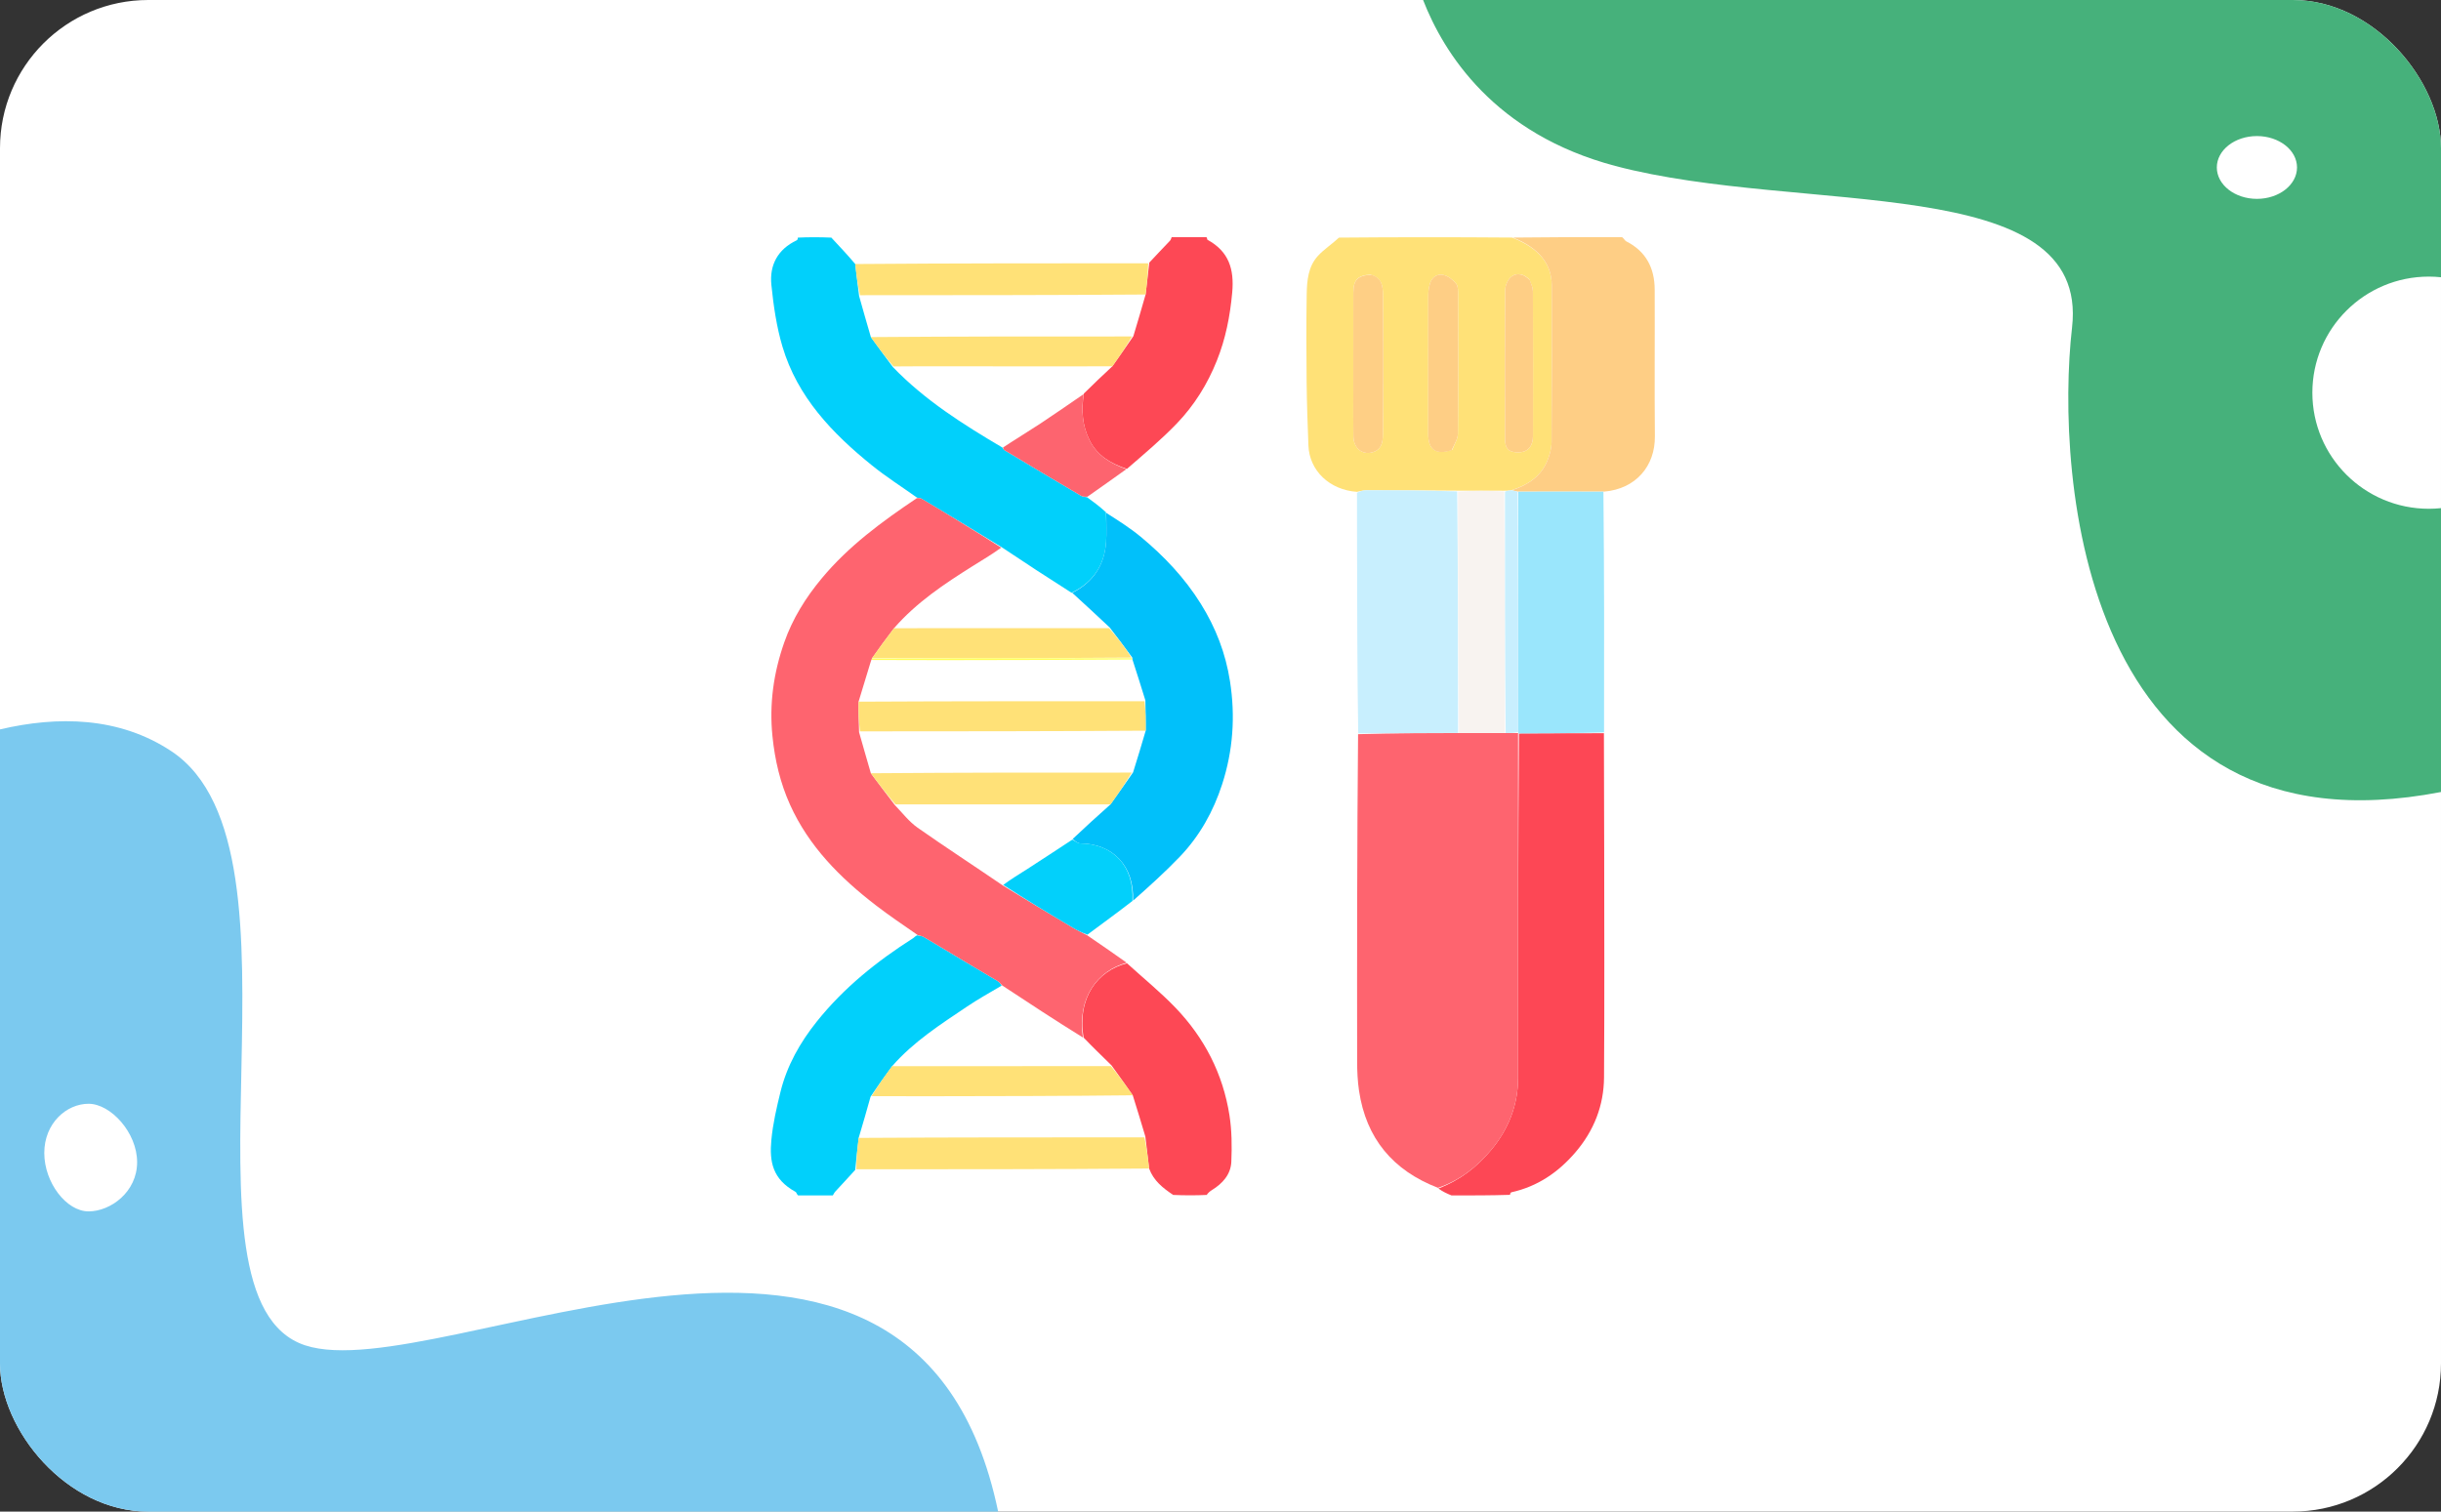 <svg width="247" height="153" viewBox="0 0 247 153" fill="none" xmlns="http://www.w3.org/2000/svg">
<rect x="0" y="0" width="247" height="153" fill="#333333" stroke="none"/>
<g clip-path="url(#clip0_3004_4087)">
<rect width="247" height="153" rx="15" fill="white"/>
<path d="M233.984 39.747C233.984 33.258 239.259 27.998 245.766 27.998C246.183 27.998 246.594 28.02 247 28.062V0H144C146.089 5.367 151.208 13.561 163.456 16.799C182.35 21.793 211.488 17.253 209.667 33.143C207.948 48.142 210.698 87.179 247 80.165V51.432C246.594 51.475 246.183 51.497 245.767 51.497C239.259 51.496 233.984 46.236 233.984 39.747ZM228.374 20.128C226.133 20.128 224.316 18.705 224.316 16.95C224.316 15.194 226.133 13.772 228.374 13.772C230.615 13.772 232.431 15.194 232.431 16.95C232.431 18.705 230.615 20.128 228.374 20.128Z" fill="#46B17B"/>
<path d="M30.877 136.171C16.661 131.496 32.411 86.034 17.344 76.039C12.06 72.534 5.845 72.455 0 73.828V153H101C92.599 112.667 44.462 140.638 30.877 136.171ZM8.961 122.614C6.726 122.614 4.481 119.708 4.481 116.7C4.481 113.692 6.726 111.721 8.961 111.721C11.196 111.721 13.875 114.627 13.875 117.635C13.875 120.643 11.196 122.614 8.961 122.614Z" fill="#7BC9EF"/>
<path d="M137.305 49.782C134.543 49.589 132.494 47.65 132.396 45.087C132.314 42.956 132.237 40.823 132.215 38.691C132.185 35.724 132.174 32.757 132.223 29.791C132.245 28.408 132.368 26.977 133.361 25.897C133.993 25.211 134.811 24.695 135.484 24.052C141.237 24 147.051 24 153.002 24.046C155.697 25.093 157.012 26.687 157.017 28.869C157.029 34.163 157.036 39.457 157.001 44.751C156.997 45.391 156.814 46.064 156.565 46.66C155.896 48.255 154.568 49.111 152.909 49.628C152.658 49.655 152.474 49.673 152.205 49.667C150.588 49.656 149.058 49.668 147.443 49.661C144.313 49.634 141.269 49.621 138.225 49.625C137.918 49.625 137.612 49.727 137.305 49.782ZM146.956 45.519C147.153 44.978 147.517 44.44 147.522 43.898C147.567 39.23 147.552 34.561 147.54 29.893C147.539 29.491 147.559 28.985 147.34 28.711C147.024 28.317 146.531 27.937 146.052 27.831C145.431 27.695 144.878 28.046 144.69 28.727C144.592 29.086 144.526 29.467 144.525 29.838C144.514 34.538 144.513 39.238 144.52 43.938C144.523 45.533 145.299 46.084 146.956 45.519ZM138.681 27.802C137.402 27.864 136.944 28.328 136.941 29.617C136.934 32.893 136.939 36.169 136.939 39.445C136.939 41.02 136.919 42.596 136.947 44.17C136.969 45.431 137.959 46.157 139.044 45.725C139.928 45.374 139.929 44.496 139.936 43.795C139.986 39.133 139.988 34.47 139.938 29.809C139.93 29.038 139.858 28.115 138.681 27.802ZM154.75 28.284C154.219 27.764 153.543 27.551 152.957 27.985C152.6 28.249 152.316 28.858 152.312 29.315C152.267 34.361 152.279 39.407 152.288 44.452C152.29 45.434 152.721 45.817 153.696 45.788C154.578 45.761 155.118 45.178 155.12 44.146C155.132 39.258 155.132 34.37 155.114 29.482C155.113 29.122 154.939 28.763 154.75 28.284Z" fill="#FFE177"/>
<path d="M162.297 74.214C162.307 78.094 162.323 81.974 162.325 85.854C162.33 93.584 162.361 101.314 162.309 109.044C162.289 111.905 161.291 114.45 159.4 116.652C157.656 118.683 155.566 120.095 152.938 120.68C152.861 120.697 152.804 120.808 152.796 120.938C150.891 121 148.929 121 146.879 121C146.368 120.795 145.945 120.59 145.548 120.293C147.731 119.469 149.465 118.113 150.894 116.393C152.637 114.295 153.611 111.868 153.612 109.105C153.614 97.487 153.612 85.87 153.698 74.236C156.622 74.218 159.46 74.216 162.297 74.214Z" fill="#FD4755"/>
<path d="M92.794 50.369C91.268 49.284 89.68 48.275 88.226 47.1C84.209 43.857 80.689 40.177 79.174 35.08C78.575 33.064 78.269 30.937 78.054 28.837C77.848 26.825 78.704 25.228 80.618 24.322C80.694 24.286 80.735 24.177 80.732 24.051C81.812 24 82.953 24 84.122 24.051C84.955 24.949 85.76 25.797 86.54 26.724C86.656 27.831 86.797 28.859 86.932 29.966C87.322 31.382 87.719 32.719 88.122 34.12C88.864 35.156 89.599 36.13 90.358 37.161C93.602 40.526 97.46 42.956 101.439 45.304C101.519 45.43 101.565 45.522 101.64 45.567C104.22 47.11 106.8 48.652 109.387 50.181C109.562 50.284 109.798 50.285 110.005 50.334C110.633 50.792 111.26 51.25 111.912 51.853C111.936 52.958 111.992 53.922 111.923 54.876C111.754 57.219 110.61 58.943 108.432 60.002C106.034 58.478 103.703 56.957 101.342 55.377C98.62 53.701 95.929 52.083 93.233 50.473C93.11 50.4 92.942 50.402 92.794 50.369Z" fill="#01D0FB"/>
<path d="M152.977 49.62C154.568 49.111 155.896 48.255 156.565 46.66C156.814 46.064 156.997 45.391 157.001 44.751C157.036 39.457 157.029 34.163 157.017 28.868C157.012 26.687 155.696 25.093 153.091 24.046C156.709 24 160.376 24 164.131 24C164.332 24.147 164.413 24.356 164.562 24.431C166.567 25.444 167.426 27.143 167.435 29.307C167.456 34.259 167.408 39.211 167.454 44.163C167.482 47.154 165.553 49.482 162.324 49.759C159.313 49.756 156.466 49.762 153.554 49.757C153.318 49.703 153.147 49.661 152.977 49.62Z" fill="#FECE85"/>
<path d="M80.76 121C80.616 120.876 80.596 120.691 80.502 120.639C78.163 119.352 77.846 117.584 78.053 115.382C78.206 113.743 78.583 112.116 78.977 110.512C79.631 107.856 80.956 105.517 82.654 103.393C85.383 99.981 88.74 97.286 92.408 94.954C92.511 94.888 92.584 94.775 92.802 94.671C93.109 94.715 93.302 94.738 93.456 94.829C95.962 96.316 98.464 97.809 100.961 99.311C101.138 99.417 101.267 99.603 101.356 99.764C100.142 100.477 98.963 101.133 97.848 101.885C95.181 103.683 92.456 105.416 90.271 107.918C89.51 108.942 88.811 109.944 88.088 111.015C87.689 112.428 87.314 113.77 86.888 115.176C86.746 116.277 86.655 117.316 86.537 118.416C85.847 119.185 85.182 119.89 84.525 120.603C84.42 120.717 84.355 120.867 84.271 121C83.13 121 81.989 121 80.76 121Z" fill="#01D0FB"/>
<path d="M114.038 97.5C115.678 98.992 117.407 100.399 118.941 101.994C121.875 105.047 123.752 108.7 124.408 112.897C124.648 114.435 124.662 116.029 124.596 117.589C124.541 118.872 123.713 119.792 122.628 120.458C122.421 120.585 122.237 120.75 122.102 120.948C121.021 121 119.88 121 118.71 120.948C117.67 120.246 116.737 119.521 116.277 118.276C116.155 117.169 116.022 116.143 115.897 115.039C115.482 113.618 115.059 112.274 114.623 110.864C113.907 109.829 113.203 108.861 112.473 107.837C111.515 106.89 110.582 105.999 109.651 105.026C108.971 100.999 111.052 98.259 114.038 97.5Z" fill="#FD4855"/>
<path d="M122.073 24C122.166 24.093 122.138 24.246 122.18 24.269C124.328 25.442 124.904 27.212 124.685 29.615C124.466 32.01 124.019 34.286 123.129 36.509C122.178 38.887 120.844 41.028 119.086 42.858C117.532 44.475 115.805 45.926 114.027 47.464C112.366 46.901 111.03 46.119 110.25 44.556C109.499 43.051 109.413 41.503 109.674 39.834C110.632 38.886 111.566 37.996 112.557 37.077C113.288 36.054 113.962 35.062 114.685 34.022C115.119 32.611 115.504 31.246 115.921 29.81C116.059 28.706 116.163 27.674 116.294 26.581C117.011 25.802 117.706 25.089 118.39 24.364C118.477 24.271 118.506 24.123 118.562 24C119.702 24 120.843 24 122.073 24Z" fill="#FD4855"/>
<path d="M153.611 74.252C153.612 85.87 153.615 97.487 153.612 109.104C153.611 111.868 152.638 114.295 150.895 116.393C149.465 118.113 147.731 119.468 145.511 120.23C140.941 118.475 138.236 115.227 137.518 110.405C137.372 109.422 137.327 108.416 137.326 107.421C137.314 96.415 137.319 85.408 137.421 74.312C140.861 74.21 144.2 74.196 147.628 74.196C149.236 74.201 150.754 74.194 152.357 74.198C152.836 74.199 153.231 74.187 153.627 74.196C153.628 74.216 153.611 74.252 153.611 74.252Z" fill="#FE646F"/>
<path d="M114.007 97.441C111.052 98.26 108.971 100.999 109.584 105.016C106.818 103.308 104.118 101.53 101.419 99.751C101.268 99.603 101.138 99.417 100.961 99.311C98.464 97.809 95.962 96.317 93.456 94.83C93.302 94.739 93.109 94.715 92.864 94.645C91.397 93.63 89.97 92.668 88.609 91.62C85.004 88.844 81.839 85.662 79.941 81.447C78.953 79.254 78.407 76.94 78.162 74.509C77.831 71.221 78.282 68.09 79.357 65.023C80.198 62.618 81.526 60.489 83.163 58.524C85.879 55.264 89.239 52.796 92.768 50.427C92.942 50.402 93.11 50.4 93.233 50.473C95.929 52.083 98.62 53.701 101.307 55.437C100.332 56.142 99.354 56.712 98.395 57.315C95.543 59.109 92.743 60.971 90.464 63.585C89.676 64.607 88.953 65.613 88.221 66.66C88.213 66.702 88.203 66.786 88.152 66.83C87.712 68.237 87.322 69.6 86.877 71.021C86.859 72.066 86.896 73.051 86.929 74.116C87.323 75.531 87.721 76.867 88.12 78.267C88.923 79.364 89.725 80.398 90.549 81.49C91.327 82.299 91.994 83.175 92.853 83.778C95.68 85.762 98.577 87.647 101.479 89.629C103.849 91.087 106.184 92.492 108.526 93.884C109.005 94.168 109.511 94.407 110.005 94.666C111.329 95.572 112.653 96.477 114.007 97.441Z" fill="#FE646F"/>
<path d="M108.499 60.006C110.61 58.943 111.754 57.219 111.923 54.876C111.991 53.922 111.935 52.958 111.938 51.913C113.109 52.66 114.334 53.425 115.436 54.338C117.788 56.29 119.87 58.488 121.505 61.108C123.021 63.538 124.017 66.111 124.46 68.951C125.015 72.506 124.769 75.972 123.67 79.374C122.783 82.12 121.393 84.612 119.394 86.703C117.895 88.27 116.277 89.722 114.65 91.165C114.787 87.649 112.614 85.399 109.303 85.364C109.038 85.361 108.777 85.115 108.538 84.922C109.812 83.72 111.061 82.578 112.372 81.416C113.155 80.335 113.875 79.274 114.655 78.178C115.107 76.771 115.499 75.399 115.931 73.958C115.945 72.917 115.918 71.945 115.899 70.894C115.468 69.473 115.029 68.13 114.589 66.746C114.588 66.705 114.563 66.627 114.575 66.56C113.827 65.517 113.068 64.54 112.284 63.507C111.006 62.302 109.753 61.154 108.499 60.006Z" fill="#01C0FA"/>
<path d="M147.539 74.183C144.2 74.196 140.861 74.21 137.435 74.226C137.338 67.901 137.327 61.574 137.318 55.246C137.315 53.483 137.317 51.72 137.311 49.87C137.611 49.727 137.918 49.625 138.224 49.625C141.268 49.621 144.313 49.634 147.447 49.741C147.537 57.954 147.538 66.068 147.539 74.183Z" fill="#C8EFFE"/>
<path d="M108.513 84.982C108.776 85.115 109.038 85.361 109.302 85.364C112.614 85.399 114.787 87.649 114.59 91.192C113.082 92.367 111.572 93.456 110.033 94.605C109.511 94.407 109.004 94.169 108.525 93.884C106.183 92.492 103.849 91.087 101.517 89.569C102.329 88.958 103.146 88.48 103.941 87.968C105.472 86.983 106.99 85.978 108.513 84.982Z" fill="#02D0FB"/>
<path d="M109.649 39.893C109.413 41.503 109.499 43.051 110.25 44.557C111.03 46.119 112.366 46.901 113.968 47.489C112.714 48.405 111.391 49.31 110.036 50.274C109.797 50.285 109.562 50.284 109.387 50.181C106.799 48.652 104.219 47.11 101.64 45.567C101.565 45.522 101.518 45.43 101.5 45.29C102.783 44.442 104.039 43.685 105.262 42.879C106.739 41.906 108.188 40.89 109.649 39.893Z" fill="#FD646F"/>
<path d="M153.62 49.769C156.467 49.762 159.313 49.756 162.247 49.77C162.331 57.872 162.328 65.954 162.311 74.125C159.46 74.216 156.623 74.218 153.699 74.236C153.612 74.253 153.628 74.216 153.625 74.109C153.621 65.924 153.621 57.846 153.62 49.769Z" fill="#9AE6FC"/>
<path d="M147.628 74.196C147.538 66.068 147.538 57.953 147.532 49.759C149.058 49.668 150.588 49.655 152.201 49.746C152.28 57.961 152.276 66.073 152.273 74.186C150.754 74.194 149.235 74.201 147.628 74.196Z" fill="#F8F3F0"/>
<path d="M146.897 45.568C145.298 46.084 144.522 45.533 144.519 43.938C144.512 39.238 144.513 34.538 144.524 29.838C144.525 29.466 144.591 29.085 144.69 28.726C144.877 28.046 145.43 27.695 146.051 27.831C146.53 27.937 147.023 28.317 147.339 28.711C147.559 28.985 147.539 29.49 147.54 29.893C147.552 34.561 147.567 39.23 147.521 43.898C147.516 44.44 147.153 44.978 146.897 45.568Z" fill="#FECE85"/>
<path d="M138.755 27.814C139.858 28.115 139.929 29.038 139.937 29.809C139.988 34.47 139.985 39.133 139.936 43.794C139.928 44.496 139.927 45.374 139.044 45.725C137.959 46.157 136.968 45.431 136.946 44.17C136.919 42.596 136.939 41.02 136.939 39.445C136.939 36.169 136.934 32.893 136.941 29.617C136.944 28.328 137.401 27.864 138.755 27.814Z" fill="#FECF85"/>
<path d="M154.797 28.344C154.938 28.763 155.112 29.122 155.113 29.482C155.131 34.37 155.131 39.258 155.119 44.146C155.117 45.178 154.577 45.761 153.695 45.788C152.72 45.817 152.289 45.434 152.287 44.452C152.278 39.407 152.266 34.361 152.311 29.315C152.315 28.858 152.599 28.249 152.956 27.985C153.542 27.551 154.218 27.764 154.797 28.344Z" fill="#FECE85"/>
<path d="M152.357 74.198C152.276 66.073 152.28 57.961 152.286 49.77C152.474 49.673 152.657 49.655 152.909 49.628C153.147 49.661 153.318 49.703 153.554 49.757C153.62 57.846 153.62 65.924 153.623 74.089C153.23 74.188 152.836 74.199 152.357 74.198Z" fill="#C8EFFE"/>
<path d="M115.921 29.81C106.297 29.88 96.705 29.877 87.026 29.881C86.797 28.859 86.655 27.831 86.539 26.724C96.407 26.647 106.251 26.649 116.181 26.647C116.163 27.674 116.059 28.706 115.921 29.81Z" fill="#FFE177"/>
<path d="M112.557 37.077C107.057 37.095 101.615 37.083 96.173 37.073C94.285 37.07 92.397 37.074 90.421 37.09C89.599 36.13 88.864 35.156 88.122 34.119C96.893 34.052 105.671 34.048 114.542 34.056C113.962 35.062 113.288 36.054 112.557 37.077Z" fill="#FFE177"/>
<path d="M86.888 115.176C96.531 115.117 106.123 115.122 115.803 115.122C116.022 116.143 116.155 117.169 116.277 118.276C106.424 118.354 96.582 118.351 86.652 118.352C86.656 117.316 86.747 116.277 86.888 115.176Z" fill="#FFE177"/>
<path d="M90.272 107.918C97.663 107.906 104.993 107.915 112.411 107.909C113.203 108.862 113.907 109.829 114.623 110.864C107.772 110.941 100.908 110.951 94.045 110.959C92.124 110.961 90.203 110.957 88.197 110.951C88.811 109.944 89.51 108.942 90.272 107.918Z" fill="#FFE177"/>
<path d="M115.931 73.958C106.296 74.024 96.703 74.021 87.021 74.027C86.895 73.051 86.858 72.065 86.876 71.021C96.527 70.969 106.121 70.976 115.803 70.978C115.918 71.945 115.944 72.917 115.931 73.958Z" fill="#FFE177"/>
<path d="M112.372 81.415C105.107 81.426 97.905 81.417 90.615 81.419C89.724 80.398 88.922 79.364 88.119 78.266C96.885 78.198 105.651 78.192 114.506 78.2C113.874 79.274 113.154 80.334 112.372 81.415Z" fill="#FFE178"/>
<path d="M90.464 63.585C97.729 63.576 104.931 63.584 112.22 63.578C113.068 64.54 113.828 65.516 114.488 66.56C105.669 66.624 96.949 66.622 88.23 66.619C88.953 65.613 89.676 64.607 90.464 63.585Z" fill="#FFE177"/>
<path d="M88.221 66.66C96.949 66.622 105.669 66.624 114.476 66.627C114.563 66.627 114.588 66.705 114.589 66.746C108.253 66.797 101.915 66.808 95.578 66.816C93.181 66.819 90.785 66.814 88.296 66.8C88.203 66.786 88.212 66.702 88.221 66.66Z" fill="#FFFF55"/>
</g>
<defs>
<clipPath id="clip0_3004_4087">
<rect width="247" height="153" rx="15" fill="white"/>
</clipPath>
</defs>
</svg>
